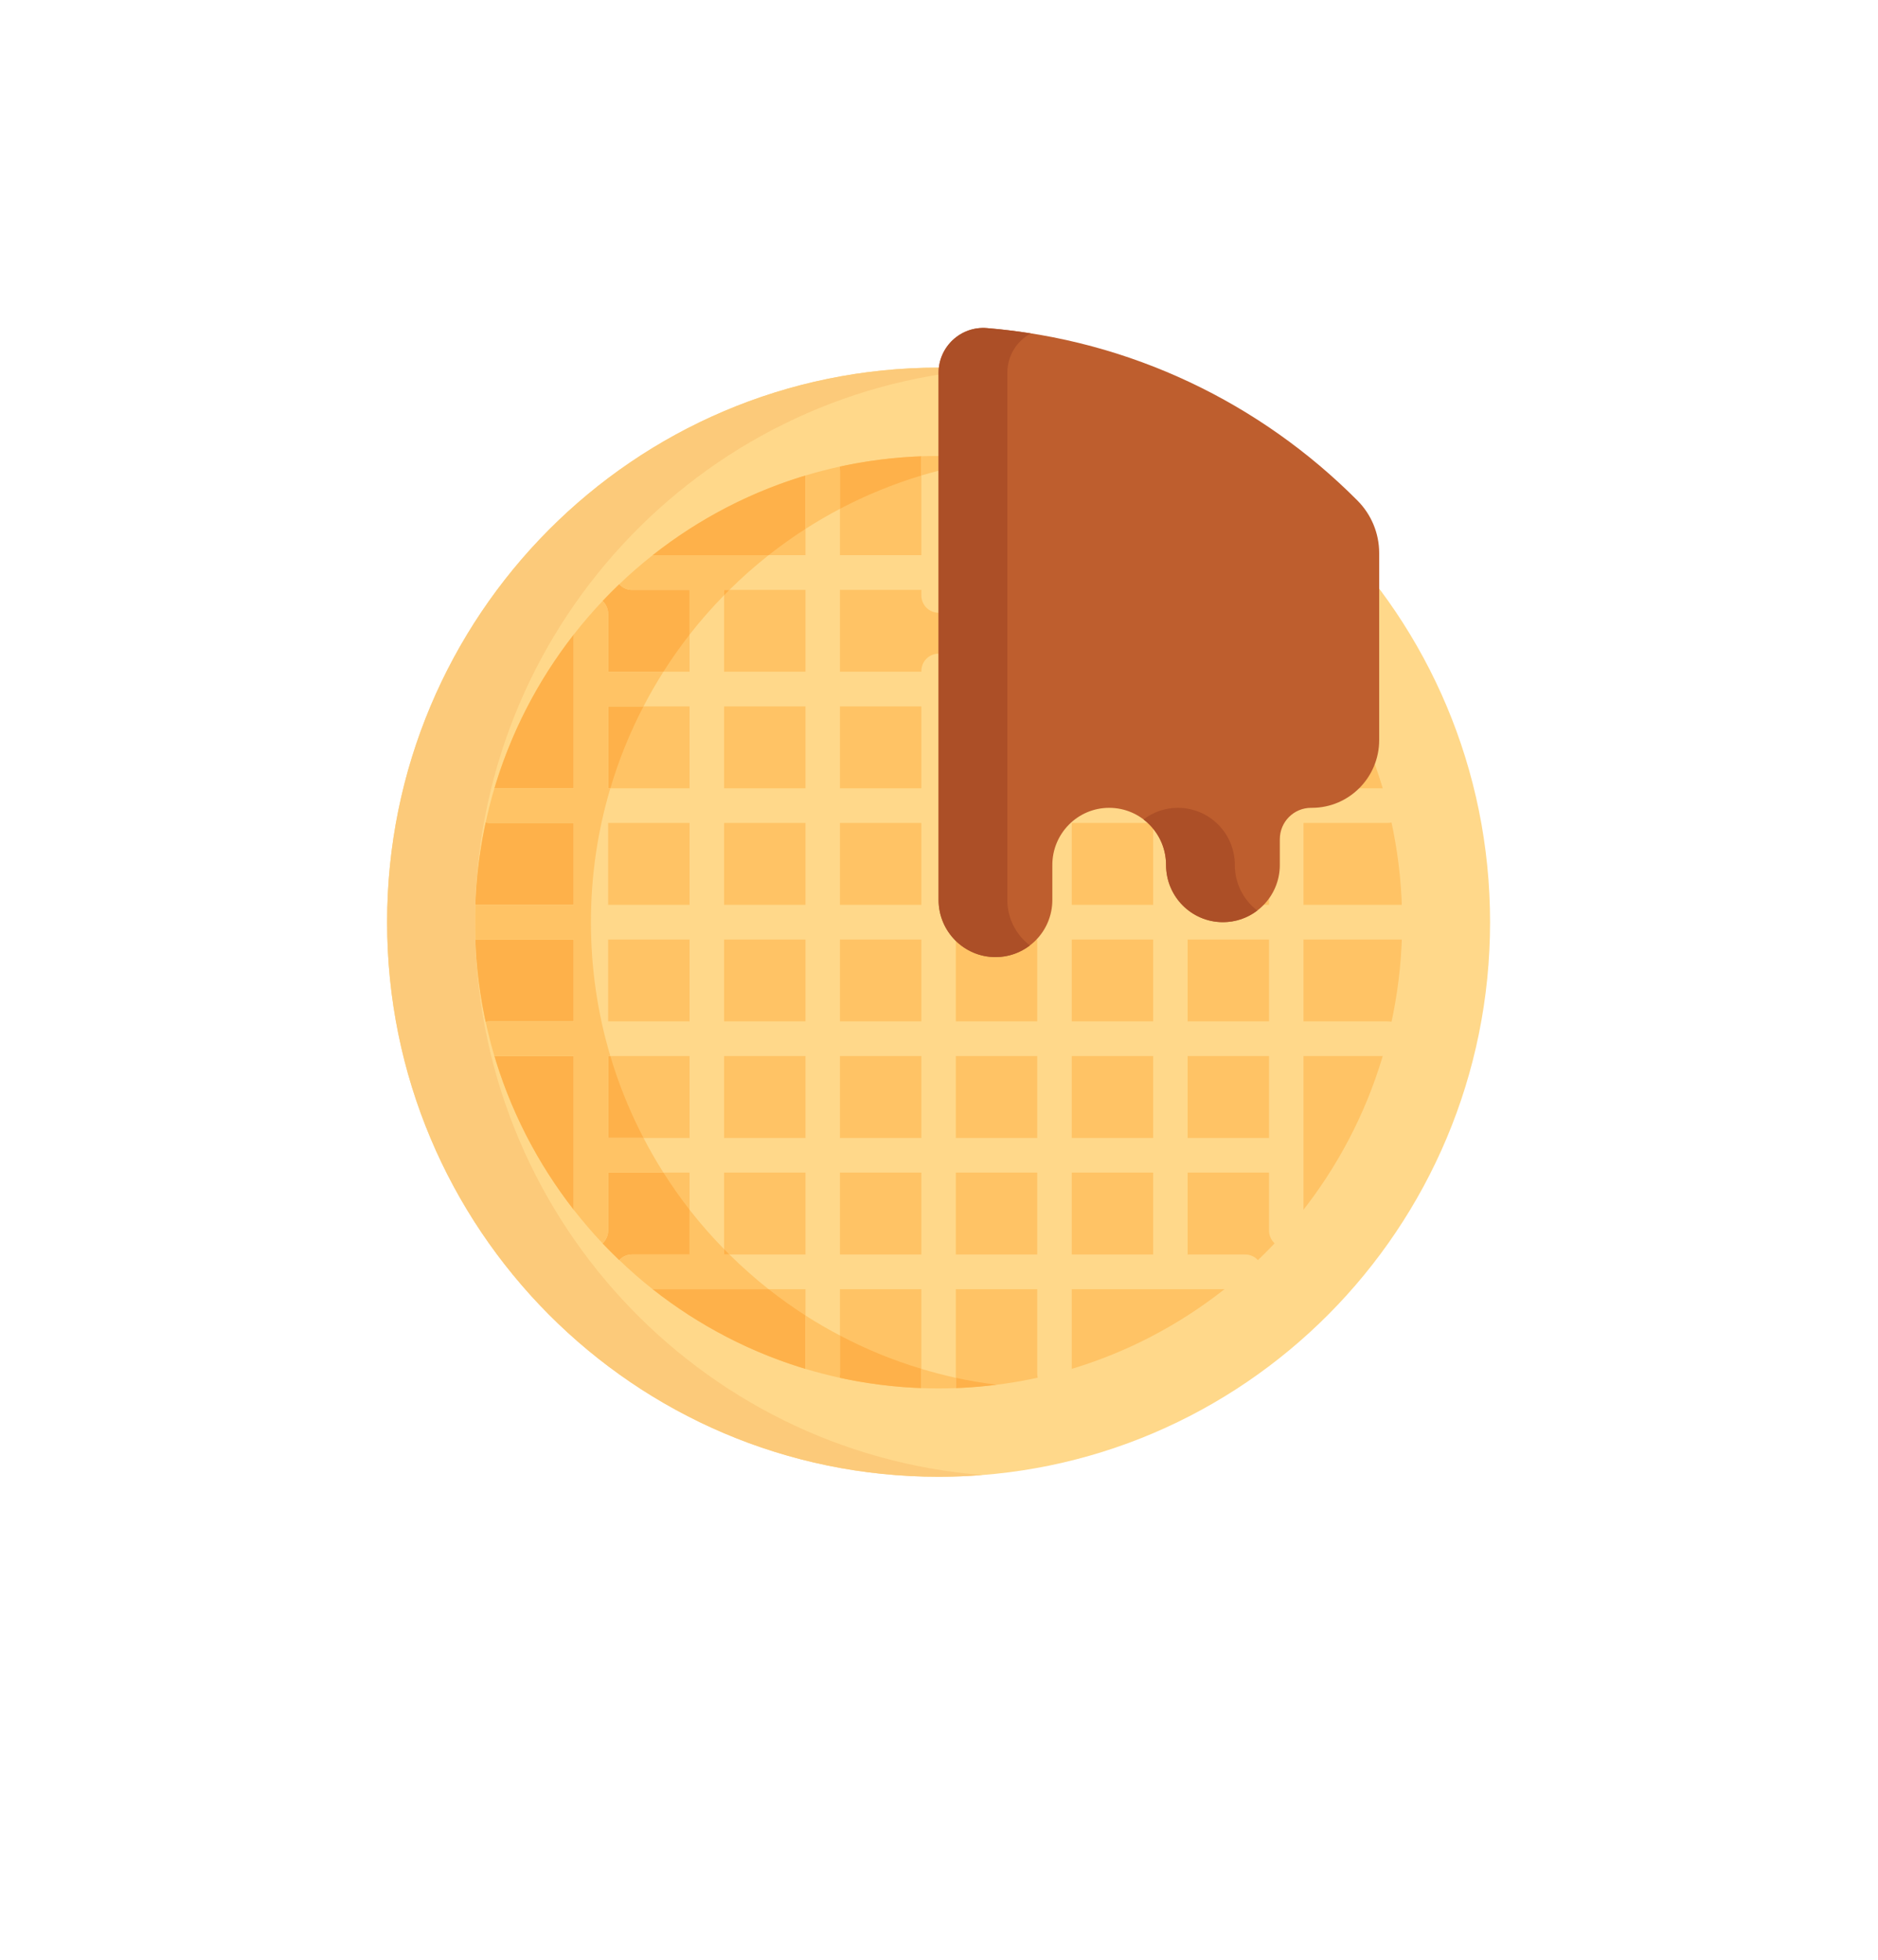 <svg width="23" height="24" viewBox="0 0 23 24" fill="none" xmlns="http://www.w3.org/2000/svg">
<g filter="url(#filter0_d_543_3352)">
<ellipse cx="11.491" cy="11.55" rx="10.491" ry="10.55" fill="white"/>
</g>
<g clip-path="url(#clip0_543_3352)">
<path d="M11.495 18.085C15.225 18.085 18.249 15.044 18.249 11.293C18.249 7.542 15.225 4.502 11.495 4.502C7.765 4.502 4.741 7.542 4.741 11.293C4.741 15.044 7.765 18.085 11.495 18.085Z" fill="#FFD88A"/>
<path d="M17.172 11.293C17.172 14.376 14.744 16.887 11.706 16.999C11.636 17.001 11.566 17.003 11.495 17.003C11.424 17.003 11.354 17.001 11.284 16.999C10.941 16.986 10.606 16.943 10.281 16.872C10.14 16.841 10.001 16.805 9.865 16.764C9.177 16.557 8.544 16.222 7.993 15.788C7.851 15.676 7.715 15.557 7.585 15.432C7.514 15.365 7.446 15.296 7.379 15.226C7.255 15.095 7.137 14.957 7.026 14.815C6.594 14.261 6.261 13.624 6.055 12.933C6.014 12.796 5.979 12.656 5.948 12.514C5.877 12.188 5.834 11.851 5.821 11.506C5.819 11.435 5.818 11.365 5.818 11.293C5.818 11.222 5.819 11.152 5.821 11.081C5.834 10.736 5.877 10.399 5.948 10.072C5.979 9.931 6.014 9.791 6.055 9.654C6.261 8.962 6.594 8.326 7.026 7.772C7.137 7.629 7.255 7.492 7.379 7.361C7.446 7.29 7.514 7.222 7.585 7.154C7.715 7.029 7.851 6.911 7.993 6.799C8.544 6.364 9.177 6.03 9.865 5.823C10.001 5.782 10.14 5.746 10.281 5.715C10.606 5.644 10.941 5.601 11.284 5.588C11.354 5.585 11.424 5.584 11.495 5.584C11.566 5.584 11.636 5.585 11.706 5.588C14.744 5.7 17.172 8.211 17.172 11.293Z" fill="#FFC365"/>
<path d="M11.706 16.873C11.87 16.909 12.036 16.937 12.205 16.958C11.972 16.988 11.736 17.003 11.495 17.003C8.36 17.003 5.818 14.447 5.818 11.293C5.818 8.14 8.36 5.584 11.495 5.584C11.736 5.584 11.972 5.599 12.205 5.628C12.036 5.649 11.87 5.678 11.706 5.714C11.563 5.745 11.422 5.782 11.284 5.823C10.937 5.928 10.603 6.065 10.287 6.231C10.143 6.307 10.002 6.389 9.865 6.477C9.709 6.577 9.558 6.685 9.413 6.799C9.245 6.932 9.085 7.073 8.933 7.224C8.911 7.245 8.889 7.267 8.868 7.289C8.718 7.442 8.577 7.603 8.445 7.772C8.331 7.918 8.225 8.069 8.125 8.226C8.038 8.364 7.956 8.506 7.881 8.651C7.715 8.969 7.579 9.304 7.475 9.654C7.32 10.173 7.237 10.723 7.237 11.293C7.237 11.863 7.32 12.414 7.475 12.933C7.579 13.283 7.715 13.618 7.881 13.935C7.956 14.081 8.038 14.223 8.125 14.36C8.225 14.517 8.331 14.669 8.445 14.815C8.577 14.984 8.718 15.145 8.868 15.298C8.889 15.32 8.911 15.341 8.933 15.363C9.085 15.513 9.245 15.655 9.413 15.788C9.558 15.902 9.709 16.01 9.865 16.11C10.002 16.198 10.143 16.28 10.287 16.355C10.603 16.522 10.937 16.659 11.284 16.763C11.422 16.805 11.563 16.842 11.706 16.873Z" fill="#FEB14A"/>
<path d="M17.172 11.506C17.289 11.506 17.384 11.411 17.384 11.293C17.384 11.176 17.289 11.081 17.172 11.081H15.964V10.078H16.994C17.11 10.078 17.205 9.983 17.205 9.866C17.205 9.749 17.11 9.654 16.994 9.654H15.964V7.517C15.964 7.4 15.87 7.305 15.753 7.305C15.636 7.305 15.542 7.4 15.542 7.517V8.226H14.545V7.224H15.25C15.366 7.224 15.461 7.129 15.461 7.011C15.461 6.894 15.366 6.799 15.25 6.799H13.126V5.764C13.126 5.647 13.031 5.552 12.914 5.552C12.798 5.552 12.703 5.647 12.703 5.764V6.799H11.706V5.584C11.706 5.467 11.612 5.372 11.495 5.372C11.378 5.372 11.284 5.467 11.284 5.584V6.799H10.287V5.764C10.287 5.647 10.192 5.552 10.076 5.552C9.959 5.552 9.865 5.647 9.865 5.764V6.799H7.74C7.624 6.799 7.529 6.894 7.529 7.011C7.529 7.129 7.624 7.224 7.74 7.224H8.445V8.226H7.448V7.518C7.448 7.4 7.354 7.305 7.237 7.305C7.12 7.305 7.026 7.4 7.026 7.518V9.654H5.997C5.88 9.654 5.785 9.749 5.785 9.866C5.785 9.983 5.88 10.078 5.997 10.078H7.026V11.081H5.818C5.701 11.081 5.607 11.176 5.607 11.293C5.607 11.411 5.701 11.506 5.818 11.506H7.026V12.508H5.997C5.88 12.508 5.785 12.603 5.785 12.721C5.785 12.838 5.88 12.933 5.997 12.933H7.026V15.069C7.026 15.187 7.12 15.282 7.237 15.282C7.354 15.282 7.448 15.187 7.448 15.069V14.36H8.445V15.363H7.74C7.624 15.363 7.529 15.458 7.529 15.575C7.529 15.693 7.624 15.788 7.74 15.788H9.865V16.823C9.865 16.94 9.959 17.035 10.076 17.035C10.192 17.035 10.287 16.94 10.287 16.823V15.788H11.284V17.003C11.284 17.12 11.378 17.215 11.495 17.215C11.612 17.215 11.706 17.12 11.706 17.003V15.788H12.703V16.823C12.703 16.94 12.798 17.035 12.914 17.035C13.031 17.035 13.126 16.94 13.126 16.823V15.788H15.25C15.367 15.788 15.461 15.693 15.461 15.575C15.461 15.458 15.367 15.363 15.25 15.363H14.545V14.36H15.542V15.069C15.542 15.187 15.636 15.282 15.753 15.282C15.87 15.282 15.964 15.187 15.964 15.069V12.933H16.994C17.11 12.933 17.205 12.838 17.205 12.721C17.205 12.603 17.11 12.508 16.994 12.508H15.964V11.506H17.172ZM8.445 13.936H7.448V12.933H8.445V13.936ZM8.445 12.508H7.448V11.506H8.445V12.508ZM8.445 11.081H7.448V10.078H8.445V11.081ZM8.445 9.654H7.448V8.651H8.445V9.654ZM9.865 15.363H8.868V14.36H9.865V15.363ZM9.865 13.936H8.868V12.933H9.865V13.936ZM9.865 12.508H8.868V11.506H9.865V12.508ZM9.865 11.081H8.868V10.078H9.865V11.081ZM9.865 9.654H8.868V8.651H9.865V9.654ZM9.865 8.226H8.868V7.224H9.865V8.226ZM11.284 15.363H10.287V14.36H11.284V15.363ZM11.284 13.936H10.287V12.933H11.284V13.936ZM11.284 12.508H10.287V11.506H11.284V12.508ZM11.284 11.081H10.287V10.078H11.284V11.081ZM11.284 9.654H10.287V8.651H11.284V9.654ZM12.703 15.363H11.706V14.36H12.703V15.363ZM12.703 13.936H11.706V12.933H12.703V13.936ZM12.703 12.508H11.706V11.506H12.703V12.508ZM12.703 11.081H11.706V10.078H12.703V11.081ZM12.703 9.654H11.706V8.651H12.703V9.654ZM12.703 8.226H11.706V8.218C11.706 8.1 11.612 8.005 11.495 8.005C11.378 8.005 11.284 8.1 11.284 8.218V8.226H10.287V7.224H11.284V7.292C11.284 7.409 11.378 7.504 11.495 7.504C11.612 7.504 11.706 7.409 11.706 7.292V7.224H12.703V8.226ZM14.123 15.363H13.126V14.36H14.123V15.363ZM14.123 13.936H13.126V12.933H14.123V13.936ZM14.123 12.508H13.126V11.506H14.123V12.508ZM14.123 11.081H13.126V10.078H14.123V11.081ZM14.123 9.654H13.126V8.651H14.123V9.654ZM14.123 8.226H13.126V7.224H14.123V8.226ZM15.542 13.936H14.545V12.933H15.542V13.936ZM15.542 12.508H14.545V11.506H15.542V12.508ZM15.542 11.081H14.545V10.078H15.542V11.081ZM15.542 9.654H14.545V8.651H15.542V9.654Z" fill="#FFD88A"/>
<path d="M7.993 6.799C7.851 6.911 7.715 7.029 7.585 7.154C7.623 7.197 7.679 7.224 7.74 7.224H8.445V7.772C8.577 7.603 8.718 7.442 8.868 7.289V7.224H8.933C9.085 7.073 9.245 6.932 9.413 6.799H7.993ZM7.448 13.935V12.933H7.475C7.32 12.414 7.237 11.863 7.237 11.293C7.237 10.723 7.32 10.173 7.475 9.654H7.448V8.651H7.881C7.956 8.506 8.038 8.364 8.125 8.226H7.448V7.517C7.448 7.455 7.422 7.399 7.379 7.361C7.255 7.492 7.137 7.629 7.026 7.772V9.654H6.055C6.014 9.791 5.979 9.931 5.948 10.072H5.948C5.964 10.076 5.98 10.078 5.997 10.078H7.026V11.081H5.821C5.819 11.152 5.818 11.222 5.818 11.293C5.818 11.365 5.819 11.435 5.821 11.506H7.026V12.508H5.997C5.98 12.508 5.964 12.51 5.948 12.514H5.948C5.979 12.656 6.014 12.796 6.055 12.933H7.026V14.815C7.137 14.957 7.255 15.095 7.379 15.226C7.422 15.187 7.448 15.131 7.448 15.069V14.36H8.125C8.038 14.223 7.956 14.081 7.881 13.935H7.448ZM8.933 15.363H8.868V15.298C8.718 15.145 8.577 14.984 8.445 14.815V15.363H7.74C7.678 15.363 7.623 15.39 7.585 15.432C7.715 15.557 7.851 15.676 7.993 15.788H9.413C9.245 15.655 9.085 15.513 8.933 15.363ZM10.281 5.715C10.281 5.715 10.281 5.715 10.281 5.715C10.14 5.746 10.001 5.782 9.865 5.823V6.477C10.002 6.389 10.143 6.307 10.287 6.231V5.764C10.287 5.747 10.285 5.731 10.281 5.715ZM9.865 16.11V16.764C10.001 16.805 10.14 16.841 10.281 16.872C10.285 16.856 10.287 16.84 10.287 16.823V16.355C10.143 16.28 10.002 16.198 9.865 16.11ZM11.495 5.584C11.424 5.584 11.354 5.585 11.284 5.588V5.823C11.422 5.782 11.563 5.745 11.706 5.714V5.588C11.636 5.585 11.566 5.584 11.495 5.584ZM11.284 16.763V16.999C11.354 17.001 11.424 17.003 11.495 17.003C11.566 17.003 11.636 17.001 11.706 16.999V16.873C11.563 16.842 11.422 16.805 11.284 16.763Z" fill="#FFC365"/>
<path d="M5.818 11.293C5.818 7.725 8.555 4.799 12.033 4.523C11.856 4.509 11.676 4.502 11.495 4.502C7.765 4.502 4.741 7.542 4.741 11.293C4.741 15.044 7.765 18.085 11.495 18.085C11.676 18.085 11.856 18.078 12.033 18.064C8.555 17.788 5.818 14.862 5.818 11.293Z" fill="#FCCA7A"/>
<path d="M11.495 11.021L11.495 4.565C11.495 4.244 11.769 3.992 12.087 4.018C13.853 4.162 15.441 4.941 16.623 6.128C16.794 6.299 16.891 6.53 16.891 6.773V9.063C16.891 9.521 16.522 9.893 16.066 9.893H16.057C15.845 9.893 15.674 10.065 15.674 10.278V10.593C15.674 10.98 15.362 11.293 14.977 11.293C14.593 11.293 14.281 10.98 14.281 10.593C14.281 10.206 13.969 9.893 13.584 9.893C13.2 9.893 12.888 10.206 12.888 10.593V11.021C12.888 11.408 12.576 11.721 12.192 11.721C11.807 11.721 11.495 11.407 11.495 11.021Z" fill="#BE5E2E"/>
<path d="M12.337 11.021L12.337 4.565C12.337 4.355 12.454 4.175 12.624 4.083C12.447 4.055 12.268 4.033 12.087 4.018C11.769 3.992 11.495 4.244 11.495 4.565L11.495 11.021C11.495 11.407 11.807 11.721 12.192 11.721C12.35 11.721 12.496 11.668 12.613 11.578C12.445 11.45 12.337 11.248 12.337 11.021Z" fill="#AC4F27"/>
<path d="M15.123 10.593C15.123 10.206 14.811 9.893 14.426 9.893C14.268 9.893 14.122 9.946 14.005 10.035C14.173 10.163 14.281 10.365 14.281 10.593C14.281 10.98 14.593 11.293 14.977 11.293C15.136 11.293 15.281 11.24 15.398 11.151C15.231 11.023 15.123 10.821 15.123 10.593Z" fill="#AC4F27"/>
</g>
<defs>
<filter id="filter0_d_543_3352" x="0" y="-0" width="22.982" height="23.1" filterUnits="userSpaceOnUse" color-interpolation-filters="sRGB">
<feFlood flood-opacity="0" result="BackgroundImageFix"/>
<feColorMatrix in="SourceAlpha" type="matrix" values="0 0 0 0 0 0 0 0 0 0 0 0 0 0 0 0 0 0 127 0" result="hardAlpha"/>
<feOffset/>
<feGaussianBlur stdDeviation="0.5"/>
<feColorMatrix type="matrix" values="0 0 0 0 0 0 0 0 0 0 0 0 0 0 0 0 0 0 0.25 0"/>
<feBlend mode="normal" in2="BackgroundImageFix" result="effect1_dropShadow_543_3352"/>
<feBlend mode="normal" in="SourceGraphic" in2="effect1_dropShadow_543_3352" result="shape"/>
</filter>
<clipPath id="clip0_543_3352">
<rect width="13.99" height="14.069" fill="white" transform="translate(4.5 4.016)"/>
</clipPath>
</defs>
</svg>
